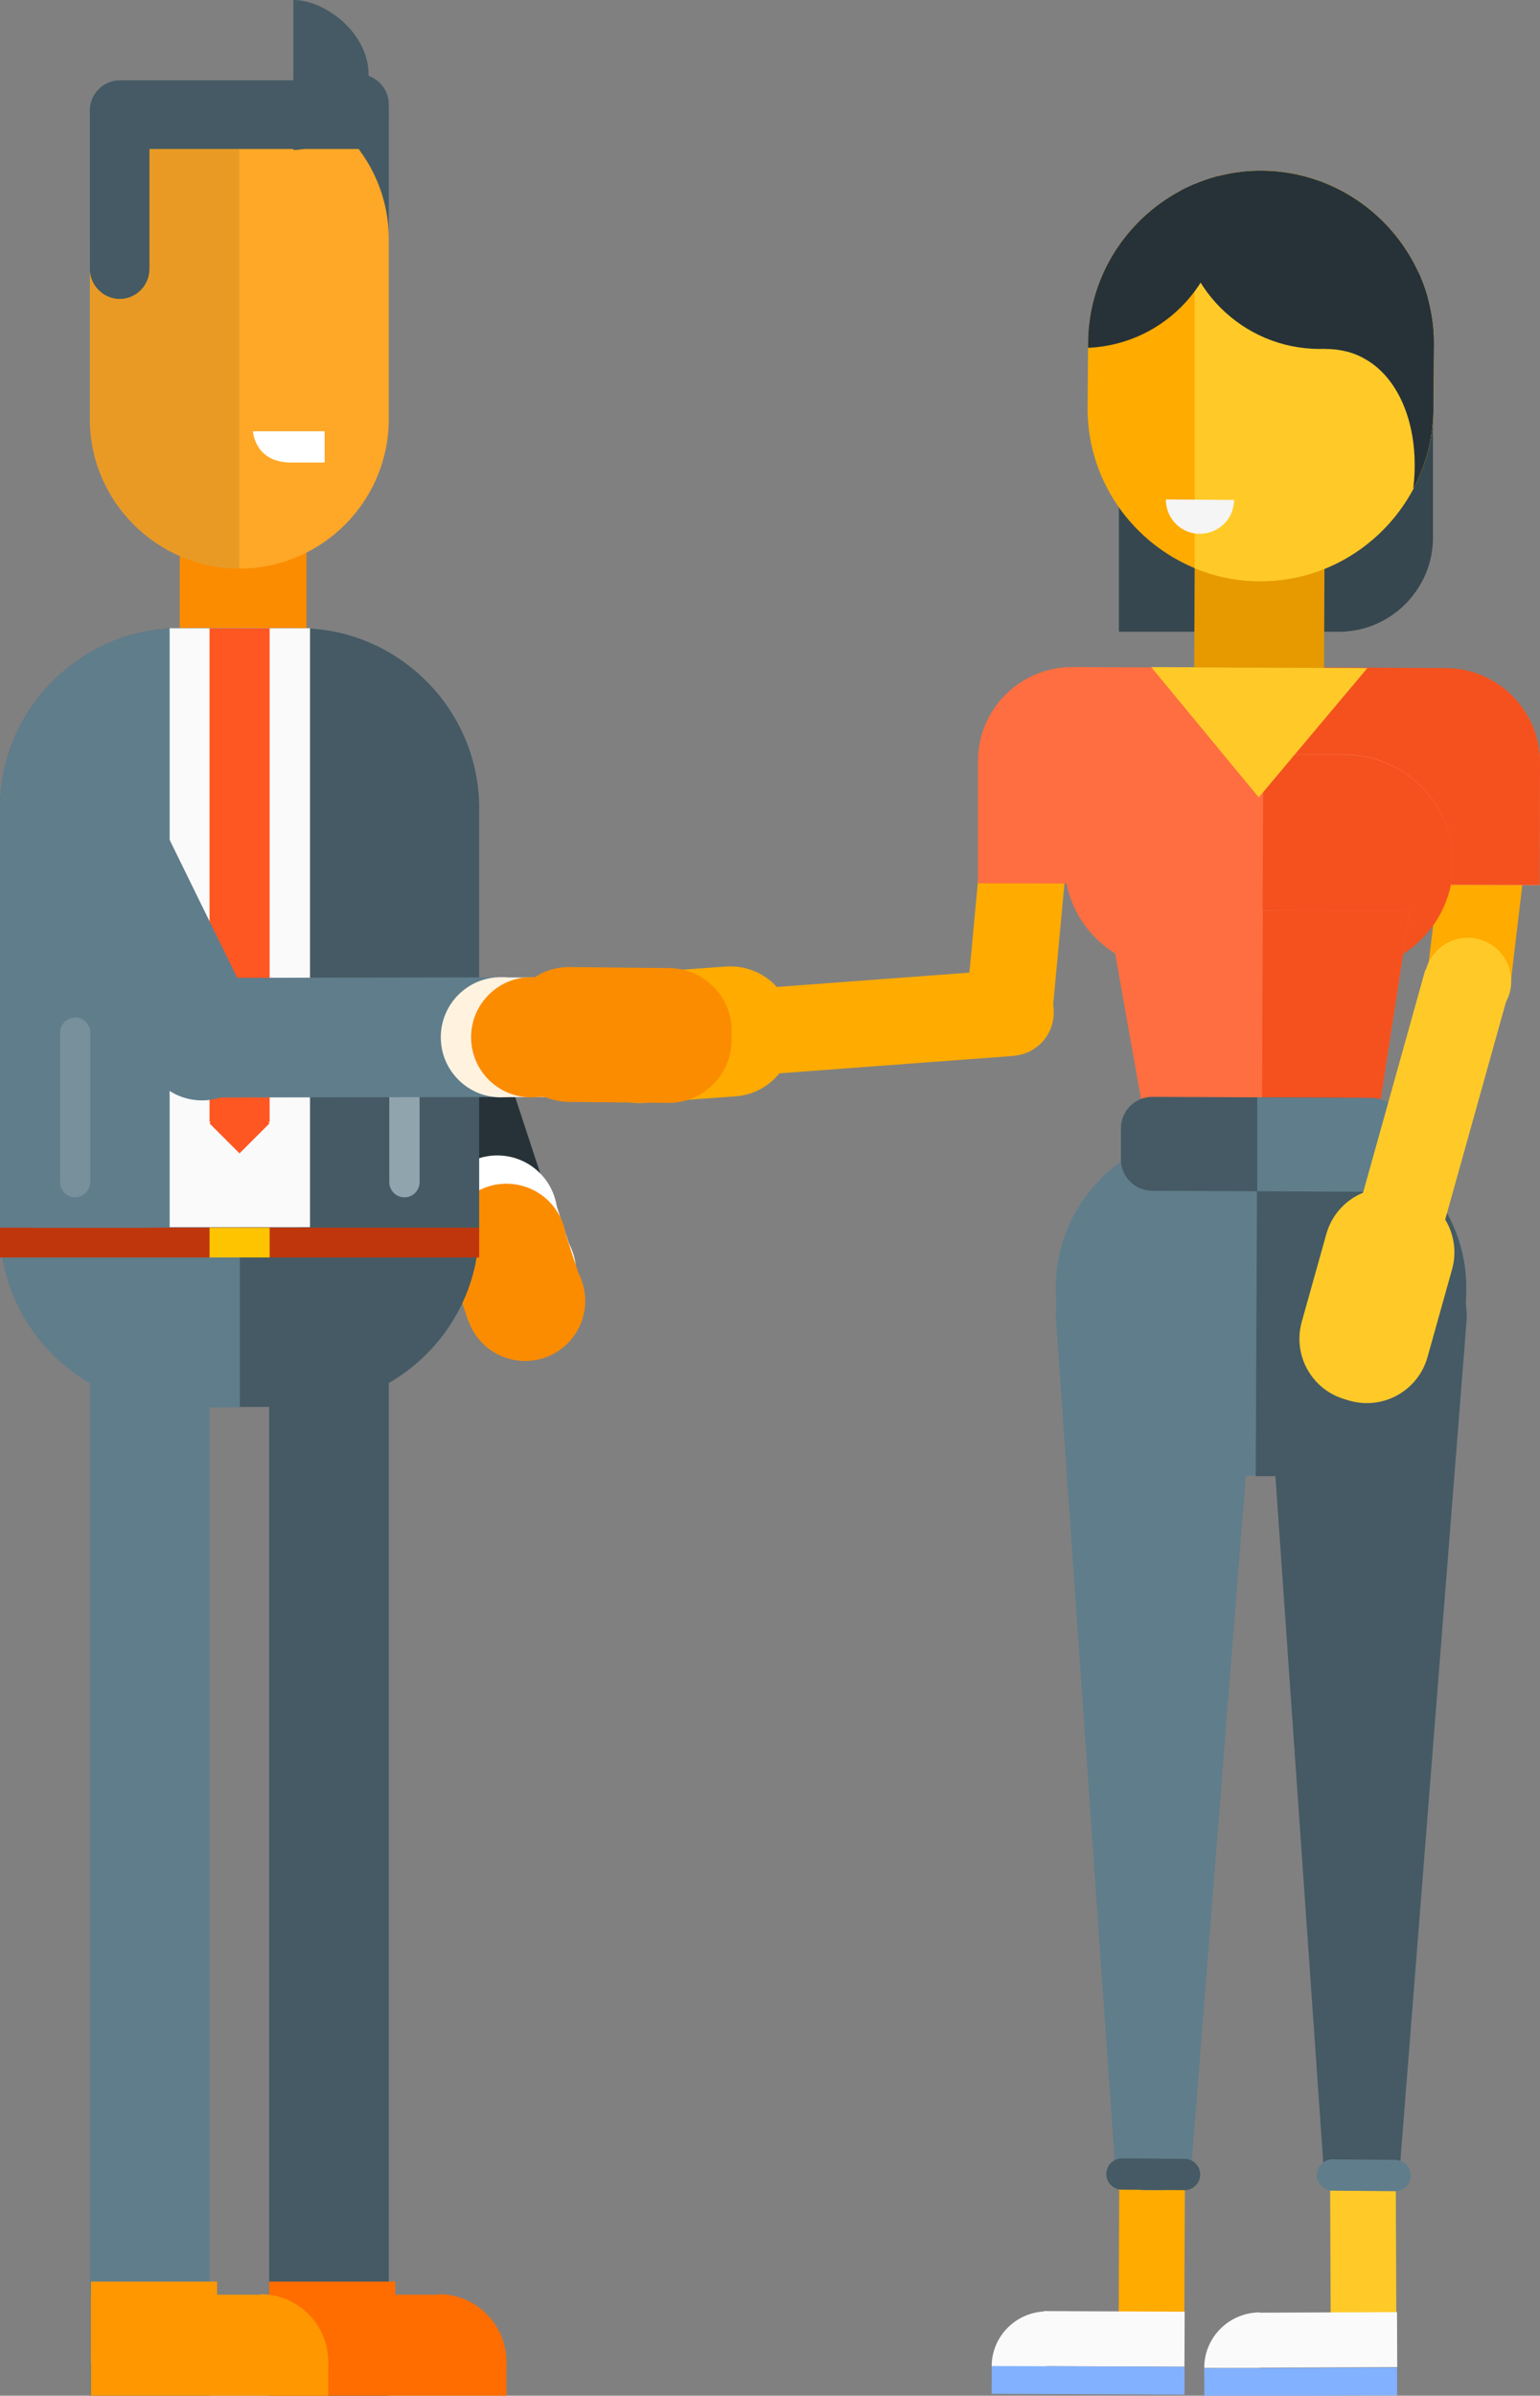 <?xml version="1.0" encoding="utf-8"?>
<!-- Generator: Adobe Illustrator 19.0.0, SVG Export Plug-In . SVG Version: 6.00 Build 0)  -->
<svg version="1.1" id="Layer_1" xmlns="http://www.w3.org/2000/svg" xmlns:xlink="http://www.w3.org/1999/xlink" x="0px" y="0px"
	 viewBox="0 0 305 474.4" style="enable-background:new 0 0 305 474.4;" xml:space="preserve">
<rect x="0" y="0" width="305" height="474.4" fill="#808080" stroke="none"/>
<style type="text/css">
	.st0{fill:#37474F;}
	.st1{fill:#FFAB00;}
	.st2{fill:#FFCA28;}
	.st3{fill:#FAFAFA;}
	.st4{fill:#82B1FF;}
	.st5{fill:#455A64;}
	.st6{fill:#607D8B;}
	.st7{fill:#FF6E40;}
	.st8{fill:#F4511E;}
	.st9{opacity:0.1;}
	.st10{clip-path:url(#XMLID_18_);}
	.st11{fill:#263238;}
	.st12{fill:#F5F5F5;}
	.st13{fill:#FFFFFF;}
	.st14{fill:#FB8C00;}
	.st15{fill:#FFA726;}
	.st16{opacity:0.1;fill:#212121;enable-background:new    ;}
	.st17{fill:#FF6D00;}
	.st18{fill:#FF9800;}
	.st19{fill:#FF5722;}
	.st20{fill:#BF360C;}
	.st21{fill:#90A4AE;}
	.st22{fill:#78909C;}
	.st23{fill:#FFC400;}
	.st24{fill:#FFF3E0;}
</style>
<g id="XMLID_3_">
	<path id="XMLID_1509_" class="st0" d="M221.6,125.1h43.6c10.2,0,18.6-8.4,18.6-18.6V65.9h-62.2V125.1z"/>
	<g id="XMLID_1506_">
		
			<rect id="XMLID_1508_" x="285" y="153" transform="matrix(-0.993 -0.118 0.118 -0.993 563.906 382.22)" class="st1" width="16.6" height="42.8"/>
		<circle id="XMLID_1507_" class="st1" cx="295.8" cy="153.1" r="8.6"/>
	</g>
	<g id="XMLID_1503_">
		
			<rect id="XMLID_1505_" x="193.4" y="153" transform="matrix(0.996 9.290787e-002 -9.290787e-002 0.996 17.338 -18)" class="st1" width="17.1" height="48.3"/>
		<circle id="XMLID_1504_" class="st1" cx="204.2" cy="153.1" r="8.6"/>
	</g>
	<g id="XMLID_1498_">
		
			<rect id="XMLID_1502_" x="263.2" y="288.5" transform="matrix(1 -4.164998e-003 4.164998e-003 1 -1.566 1.127)" class="st2" width="13" height="176"/>
		<path id="XMLID_1501_" class="st3" d="M249.4,468.9l-10.9,0c0-6,4.8-10.9,10.9-11C249.3,458,249.4,462.9,249.4,468.9z"/>
		
			<rect id="XMLID_1500_" x="248.8" y="457.9" transform="matrix(1 -4.164998e-003 4.164998e-003 1 -1.928 1.098)" class="st3" width="27.9" height="10.9"/>
		
			<rect id="XMLID_1499_" x="238.5" y="468.9" transform="matrix(1 -4.164998e-003 4.164998e-003 1 -1.962 1.077)" class="st4" width="38.2" height="5.5"/>
	</g>
	<g id="XMLID_1299_">
		
			<rect id="XMLID_1497_" x="221.9" y="288.3" transform="matrix(1 4.164998e-003 -4.164998e-003 1 1.569 -0.948)" class="st1" width="13" height="176"/>
		<path id="XMLID_1496_" class="st3" d="M207.3,468.6l-10.9,0c0-6,4.9-10.9,11-10.9C207.3,457.6,207.3,462.5,207.3,468.6z"/>
		
			<rect id="XMLID_1495_" x="206.7" y="457.7" transform="matrix(1 4.164998e-003 -4.164998e-003 1 1.931 -0.915)" class="st3" width="27.9" height="10.9"/>
		
			<rect id="XMLID_1300_" x="196.4" y="468.6" transform="matrix(1 4.164998e-003 -4.164998e-003 1 1.965 -0.893)" class="st4" width="38.2" height="5.5"/>
	</g>
	<path id="XMLID_1298_" class="st5" d="M268.2,433.8l3,0c3.4,0,6.2-2.9,6.2-6.6l13.1-166.2c0-11.8-8.9-21.4-20-21.5h0
		c-11,0-20.1,9.6-20.1,21.3L262,427.2C262,430.8,264.8,433.8,268.2,433.8z"/>
	<path id="XMLID_1297_" class="st6" d="M259.7,224.3l-19.6-0.1c-17-0.1-31,13.8-31,30.8v0c-0.1,20.4,16.5,37.2,36.9,37.2l7.2,0
		c20.4,0.1,37.2-16.5,37.2-36.9v0C290.6,238.3,276.7,224.4,259.7,224.3z"/>
	<path id="XMLID_1296_" class="st6" d="M226.9,433.7l3,0c3.4,0,6.2-2.9,6.2-6.6l13.1-166.2c0-11.8-8.9-21.4-20-21.5h0
		c-11,0-20.1,9.6-20.1,21.3L220.7,427C220.7,430.7,223.5,433.7,226.9,433.7z"/>
	<path id="XMLID_1295_" class="st5" d="M259.7,224.3l-10.7,0l-0.3,68l4.5,0c20.4,0.1,37.2-16.5,37.2-36.9v0
		C290.6,238.3,276.7,224.4,259.7,224.3z"/>
	<path id="XMLID_1252_" class="st7" d="M193.7,174.9l111.2,0.4L305,151c0-10.2-8.3-18.6-18.5-18.6l-74.2-0.3
		c-10.2,0-18.6,8.3-18.6,18.5V174.9z"/>
	<path id="XMLID_1251_" class="st8" d="M249.3,175l55.6,0.2L305,151c0-10.2-8.3-18.6-18.5-18.7l-37.1-0.2L249.3,175z"/>
	<path id="XMLID_1250_" class="st7" d="M232.1,192.1l34.2,0.1c11.8,0,21.4-9.5,21.5-21.3v0c0-11.8-9.5-21.4-21.3-21.5l-34.2-0.1
		c-11.8,0-21.4,9.5-21.5,21.3v0C210.7,182.4,220.3,192,232.1,192.1z"/>
	<path id="XMLID_1249_" class="st8" d="M250,192.2l16.3,0.1c11.8,0,21.4-9.5,21.5-21.3v0c0-11.8-9.5-21.4-21.3-21.5l-16.3-0.1
		L250,192.2z"/>
	<polygon id="XMLID_1248_" class="st7" points="228.2,230.1 271.5,230.3 279.2,180.4 219.3,180.1 	"/>
	<polygon id="XMLID_1247_" class="st8" points="249.9,230.2 271.5,230.3 279.2,180.4 250.1,180.3 	"/>
	<g id="XMLID_1242_">
		
			<rect id="XMLID_1246_" x="236.7" y="93.7" transform="matrix(-1 -4.164998e-003 4.164998e-003 -1 498.503 235.551)" class="st1" width="25.7" height="47.1"/>
		<polygon id="XMLID_1245_" class="st2" points="249.3,157.9 270.8,132.3 228,132.1 		"/>
		<g id="XMLID_1243_" class="st9">
			
				<rect id="XMLID_1244_" x="236.7" y="93.7" transform="matrix(-1 -4.164998e-003 4.164998e-003 -1 498.557 226.99)" width="25.7" height="38.5"/>
		</g>
	</g>
	<path id="XMLID_1241_" class="st1" d="M249.5,115.1L249.5,115.1c18.8,0.1,34.3-15.3,34.4-34.1l0.1-12.8
		c0.1-18.8-15.3-34.3-34.1-34.4h0c-18.8-0.1-34.3,15.3-34.4,34.1l-0.1,12.8C215.3,99.6,230.7,115,249.5,115.1z"/>
	<path id="XMLID_7_" class="st2" d="M249.5,115.1c18.8,0.1,34.3-15.3,34.4-34.1l0.1-12.8c0.1-18.8-15.3-34.3-34.1-34.4h0
		c-4.7,0-9.2,0.9-13.3,2.6v76.1C240.6,114.2,244.9,115.1,249.5,115.1L249.5,115.1z"/>
	<g id="XMLID_1235_">
		<defs>
			<path id="XMLID_1236_" d="M249.5,115.1L249.5,115.1c18.8,0.1,34.3-15.3,34.4-34.1l0.1-12.8c0.1-18.8-15.3-34.3-34.1-34.4h0
				c-18.8-0.1-34.3,15.3-34.4,34.1l-0.1,12.8C215.3,99.6,230.7,115,249.5,115.1z"/>
		</defs>
		<clipPath id="XMLID_18_">
			<use xlink:href="#XMLID_1236_"  style="overflow:visible;"/>
		</clipPath>
		<g id="XMLID_1237_" class="st10">
			<circle id="XMLID_1239_" class="st11" cx="261.4" cy="41.3" r="27.8"/>
			<circle id="XMLID_1238_" class="st11" cx="214.3" cy="41.1" r="27.8"/>
			<path id="XMLID_2_" class="st11" d="M262.4,69.1c3.5,0,6,0.9,7.6,1.8c7.4,3.9,11.3,14.2,9.9,25.8c5.1-5,10.1-9.9,15.2-14.9
				l-11.2-30.3L262.4,69.1z"/>
		</g>
	</g>
	<path id="XMLID_1234_" class="st12" d="M230.9,98.9c0,3.8,3,6.8,6.7,6.8s6.8-2.9,6.8-6.7"/>
	<path id="XMLID_1229_" class="st5" d="M228.2,235.8l43.3,0.2c3.4,0,6.2-2.8,6.2-6.2l0-6.2c0-3.4-2.8-6.2-6.2-6.2l-43.3-0.2
		c-3.4,0-6.2,2.8-6.2,6.2l0,6.2C222,233,224.8,235.8,228.2,235.8z"/>
	<path id="XMLID_1228_" class="st5" d="M222.2,433.6l12.4,0.1c1.7,0,3.1-1.4,3.1-3.1v0c0-1.7-1.4-3.1-3.1-3.1l-12.4-0.1
		c-1.7,0-3.1,1.4-3.1,3.1l0,0C219.1,432.2,220.5,433.6,222.2,433.6z"/>
	<path id="XMLID_1227_" class="st6" d="M263.9,433.8l12.4,0.1c1.7,0,3.1-1.4,3.1-3.1l0,0c0-1.7-1.4-3.1-3.1-3.1l-12.4-0.1
		c-1.7,0-3.1,1.4-3.1,3.1l0,0C260.8,432.4,262.2,433.8,263.9,433.8z"/>
	<path id="XMLID_1226_" class="st6" d="M249,235.9l22.5,0.1c3.4,0,6.2-2.8,6.2-6.2l0-6.2c0-3.4-2.8-6.2-6.2-6.2l-22.5-0.1L249,235.9
		z"/>
	<g id="XMLID_1219_">
		<path id="XMLID_1224_" class="st1" d="M157,202.8l0.1,1c0.5,6.8-4.6,12.8-11.4,13.3l-18.1,1.3c-6.8,0.5-12.8-4.6-13.3-11.4l-0.1-1
			c-0.5-6.8,4.6-12.8,11.4-13.3l18.1-1.3C150.6,190.9,156.5,196,157,202.8z"/>
		<g id="XMLID_1220_">
			
				<rect id="XMLID_1223_" x="165.5" y="176.4" transform="matrix(-7.411317e-002 -0.997 0.997 -7.411317e-002 -14.93 391.041)" class="st1" width="17.1" height="52.1"/>
			<circle id="XMLID_1222_" class="st1" cx="200.1" cy="200.5" r="8.6"/>
			<circle id="XMLID_1221_" class="st1" cx="149.6" cy="204.3" r="8.6"/>
		</g>
	</g>
	<g id="Layer_2_2_">
		<g id="XMLID_892_">
			<g id="XMLID_981_">
				<g id="XMLID_1039_">
					<circle id="XMLID_1217_" class="st11" cx="77.9" cy="181.8" r="11.9"/>
					
						<rect id="XMLID_1216_" x="75.8" y="180.3" transform="matrix(0.95 -0.312 0.312 0.95 -61.58 37.923)" class="st11" width="23.7" height="61.8"/>
				</g>
				<g id="XMLID_984_">
					<g id="XMLID_1035_">
						<circle id="XMLID_1038_" class="st13" cx="102.2" cy="251.9" r="11.9"/>
						<circle id="XMLID_1037_" class="st13" cx="98.5" cy="240.7" r="11.9"/>
						
							<rect id="XMLID_1036_" x="88.5" y="240.5" transform="matrix(0.95 -0.312 0.312 0.95 -71.935 43.658)" class="st13" width="23.7" height="11.9"/>
					</g>
					<g id="XMLID_985_">
						<circle id="XMLID_1033_" class="st14" cx="104" cy="257.6" r="11.9"/>
						<circle id="XMLID_987_" class="st14" cx="100.3" cy="246.3" r="11.9"/>
						
							<rect id="XMLID_986_" x="90.3" y="246.1" transform="matrix(0.95 -0.312 0.312 0.95 -73.6 44.517)" class="st14" width="23.7" height="11.9"/>
					</g>
				</g>
				<circle id="XMLID_983_" class="st11" cx="77.9" cy="146.2" r="11.9"/>
				<rect id="XMLID_982_" x="66" y="145" class="st11" width="23.8" height="34.7"/>
			</g>
			<path id="XMLID_976_" class="st5" d="M71.1,53.2L71.1,53.2c-3.2,0-5.9-2.7-5.9-5.9V20.6c0-3.2,2.7-5.9,5.9-5.9l0,0
				c3.2,0,5.9,2.7,5.9,5.9v26.7C77,50.6,74.3,53.2,71.1,53.2z"/>
			<rect id="XMLID_975_" x="35.6" y="106.7" class="st14" width="25.1" height="35.6"/>
			<path id="XMLID_974_" class="st15" d="M17.8,82.9V47.3c0-16.3,13.3-29.6,29.6-29.6l0,0C63.7,17.7,77,31,77,47.3V83
				c0,16.3-13.3,29.6-29.6,29.6l0,0C31.1,112.6,17.7,99.2,17.8,82.9z"/>
			<path id="XMLID_973_" class="st16" d="M17.8,82.9V47.3c0-16.3,13.3-29.6,29.6-29.6l0,0v94.9l0,0C31.1,112.6,17.7,99.2,17.8,82.9z
				"/>
			<path id="XMLID_972_" class="st5" d="M59.3,278.6H35.6C16,278.6,0,262.6,0,243.1V160c0-19.5,16-35.6,35.6-35.6h23.7
				c19.5,0,35.6,16,35.6,35.6v83.1C94.9,262.6,78.9,278.6,59.3,278.6z"/>
			<path id="XMLID_971_" class="st6" d="M35.6,124.4h11.9v154.3H35.6C16,278.7,0,262.7,0,243.2v-83.1C0,140.5,16,124.4,35.6,124.4z"
				/>
			<path id="XMLID_970_" class="st6" d="M59.3,243.1H0V160c0-19.5,16-35.6,35.6-35.6h23.7V243.1z"/>
			<rect id="XMLID_969_" x="17.8" y="266.8" class="st6" width="23.7" height="207.6"/>
			<rect id="XMLID_968_" x="53.3" y="266.8" class="st5" width="23.7" height="207.6"/>
			<g id="XMLID_959_">
				<rect id="XMLID_967_" x="53.3" y="451.8" class="st17" width="25" height="15.9"/>
				<path id="XMLID_963_" class="st17" d="M86.9,467.7h13.4c0-7.4-6-13.4-13.4-13.4C86.9,454.3,86.9,460.3,86.9,467.7z"/>
				<rect id="XMLID_962_" x="53.3" y="454.4" class="st17" width="35" height="13.3"/>
				<rect id="XMLID_961_" x="53.3" y="467.2" class="st17" width="47" height="7.2"/>
			</g>
			<g id="XMLID_954_">
				<rect id="XMLID_958_" x="18" y="451.8" class="st18" width="25" height="15.9"/>
				<path id="XMLID_957_" class="st18" d="M51.6,467.7H65c0-7.4-6-13.4-13.4-13.4C51.6,454.3,51.6,460.3,51.6,467.7z"/>
				<rect id="XMLID_956_" x="18" y="454.4" class="st18" width="35" height="13.3"/>
				<rect id="XMLID_955_" x="18" y="467.2" class="st18" width="47" height="7.2"/>
			</g>
			<rect id="XMLID_953_" x="33.6" y="124.4" class="st3" width="27.8" height="118.6"/>
			<rect id="XMLID_952_" x="41.5" y="124.4" class="st19" width="11.9" height="97.8"/>
			<rect id="XMLID_951_" x="0" y="243.1" class="st20" width="94.9" height="5.9"/>
			<rect id="XMLID_950_" x="5.9" y="201.6" class="st6" width="23.7" height="41.5"/>
			<path id="XMLID_949_" class="st21" d="M80.1,237.1L80.1,237.1c-1.7,0-3-1.4-3-3v-29.6c0-1.7,1.4-3,3-3l0,0c1.7,0,3,1.4,3,3v29.6
				C83.1,235.8,81.7,237.1,80.1,237.1z"/>
			<path id="XMLID_948_" class="st22" d="M14.9,237.1L14.9,237.1c-1.7,0-3-1.4-3-3v-29.6c0-1.7,1.4-3,3-3l0,0c1.7,0,3,1.4,3,3v29.6
				C17.8,235.8,16.4,237.1,14.9,237.1z"/>
			<rect id="XMLID_947_" x="41.5" y="243.1" class="st23" width="11.9" height="5.9"/>
			<path id="XMLID_946_" class="st13" d="M57.7,91.6c-7.3,0-7.6-6.2-7.6-6.2h14.2v6.2C64.4,91.6,64.8,91.6,57.7,91.6z"/>
			<path id="XMLID_941_" class="st5" d="M17.8,23.6v-1.8c0-3.2,2.7-5.9,5.9-5.9h47.4c3.2,0,5.9,2.7,5.9,5.9v1.8
				c0,3.2-2.7,5.9-5.9,5.9H23.6C20.4,29.5,17.7,26.8,17.8,23.6z"/>
			<path id="XMLID_940_" class="st5" d="M23.7,59.2L23.7,59.2c-3.2,0-5.9-2.7-5.9-5.9V23.6c0-3.2,2.7-5.9,5.9-5.9l0,0
				c3.2,0,5.9,2.7,5.9,5.9v29.6C29.6,56.6,26.9,59.2,23.7,59.2z"/>
			<path id="XMLID_939_" class="st5" d="M58.1,0C64.4,0,73,6.5,73,14.8c0,8.2-8.6,14.9-14.9,14.9V0z"/>
			
				<rect id="XMLID_938_" x="43.2" y="218.1" transform="matrix(-0.707 -0.707 0.707 -0.707 -76.222 413.137)" class="st19" width="8.4" height="8.4"/>
			<g id="XMLID_934_">
				<circle id="XMLID_937_" class="st6" cx="40" cy="206" r="11.9"/>
				<circle id="XMLID_936_" class="st6" cx="13.8" cy="152.8" r="11.9"/>
				
					<rect id="XMLID_935_" x="-2.9" y="167.5" transform="matrix(0.44 0.898 -0.898 0.44 176.024 76.307)" class="st6" width="59.4" height="23.7"/>
			</g>
			<g id="XMLID_925_">
				<g id="XMLID_931_">
					<circle id="XMLID_933_" class="st21" cx="105.2" cy="205.4" r="11.9"/>
					
						<rect id="XMLID_932_" x="59.6" y="171.7" transform="matrix(1.876206e-003 1 -1 1.876206e-003 276.764 133.599)" class="st6" width="23.7" height="67.4"/>
				</g>
				<circle id="XMLID_930_" class="st14" cx="117.1" cy="205.4" r="11.9"/>
				<circle id="XMLID_929_" class="st24" cx="99.2" cy="205.4" r="11.9"/>
				
					<rect id="XMLID_928_" x="93.5" y="199.6" transform="matrix(1.876206e-003 1 -1 1.876206e-003 310.507 99.665)" class="st24" width="23.7" height="11.5"/>
				<circle id="XMLID_927_" class="st14" cx="105.2" cy="205.4" r="11.9"/>
				
					<rect id="XMLID_926_" x="99.4" y="199.6" transform="matrix(1.876206e-003 1 -1 1.876206e-003 316.411 93.728)" class="st14" width="23.7" height="11.5"/>
			</g>
		</g>
	</g>
	<g id="XMLID_880_">
		<path id="XMLID_890_" class="st2" d="M279,236l-1-0.3c-6.6-1.8-13.4,2-15.3,8.6l-4.9,17.5c-1.8,6.6,2,13.4,8.6,15.3l1,0.3
			c6.6,1.8,13.4-2,15.3-8.6l4.9-17.5C289.4,244.7,285.6,237.9,279,236z"/>
		<g id="XMLID_882_">
			
				<rect id="XMLID_888_" x="275.1" y="193.3" transform="matrix(0.963 0.269 -0.269 0.963 69.373 -68.142)" class="st2" width="17.1" height="52.1"/>
			<circle id="XMLID_886_" class="st2" cx="290.7" cy="194.3" r="8.6"/>
			<circle id="XMLID_884_" class="st2" cx="277.1" cy="243" r="8.6"/>
		</g>
	</g>
	<path id="XMLID_853_" class="st14" d="M144.9,206.1l0-1.9c0.1-6.8-5.5-12.4-12.3-12.5l-19.8-0.2c-6.8-0.1-12.4,5.5-12.5,12.3l0,1.9
		c-0.1,6.8,5.5,12.4,12.3,12.5l19.8,0.2C139.2,218.4,144.8,212.9,144.9,206.1z"/>
</g>
</svg>
